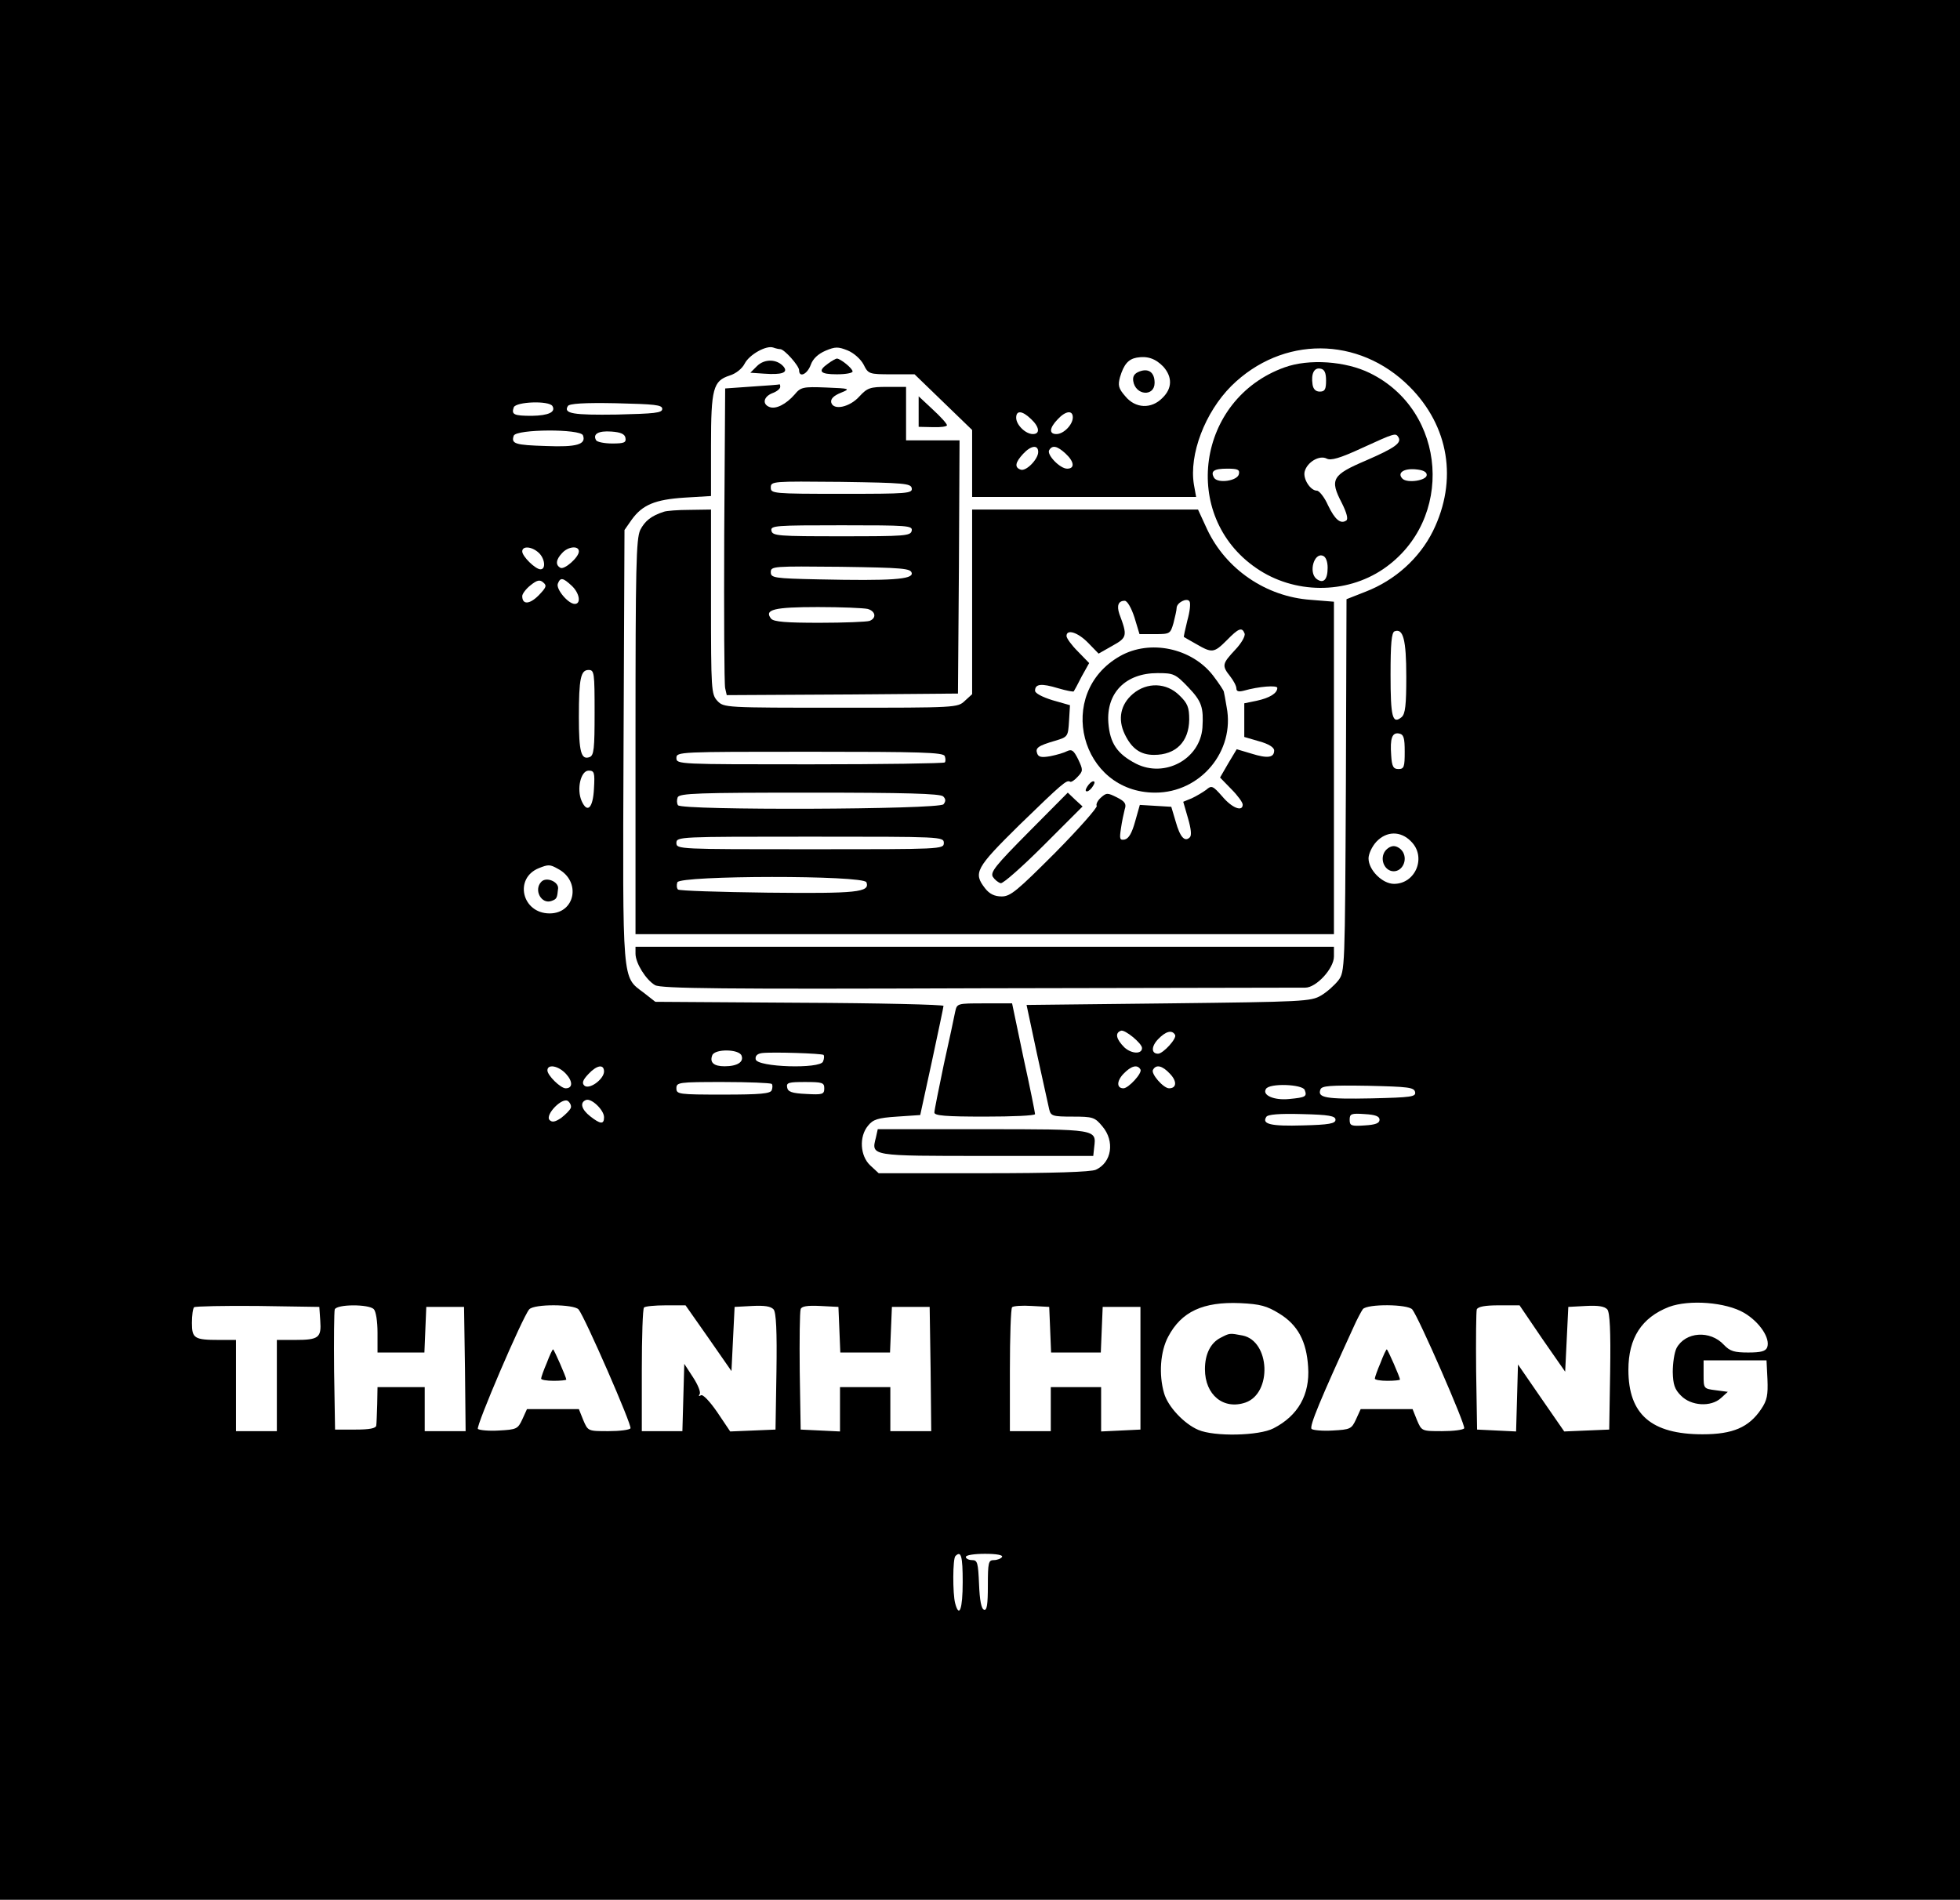 <?xml version="1.0" standalone="no"?>
<!DOCTYPE svg PUBLIC "-//W3C//DTD SVG 20010904//EN"
 "http://www.w3.org/TR/2001/REC-SVG-20010904/DTD/svg10.dtd">
<svg version="1.0" xmlns="http://www.w3.org/2000/svg"
 width="623pt" height="604pt" viewBox="0 0 623 604"
 preserveAspectRatio="xMidYMid meet">

<g transform="translate(0,604) scale(0.1,-0.1)"
fill="#000000" stroke="none">
<path d="M0 3020 l0 -3020 3115 0 3115 0 0 3020 0 3020 -3115 0 -3115 0 0
-3020z m2480 1910 c13 0 60 -53 60 -67 0 -25 26 -13 37 17 7 20 24 35 47 45
31 13 40 13 70 1 20 -8 42 -28 51 -45 15 -30 17 -31 89 -31 l73 0 92 -89 91
-88 0 -107 0 -106 356 0 356 0 -7 39 c-16 96 35 230 119 314 162 160 405 159
566 -2 126 -126 154 -298 75 -459 -43 -87 -121 -157 -214 -193 l-61 -24 -2
-592 c-3 -584 -3 -592 -24 -620 -12 -15 -36 -37 -55 -48 -32 -19 -57 -20 -485
-25 l-451 -5 33 -155 c19 -85 36 -165 39 -177 5 -21 11 -23 74 -23 65 0 71 -2
95 -31 40 -47 30 -115 -21 -138 -16 -7 -134 -11 -357 -11 l-333 0 -27 25 c-32
30 -36 91 -7 126 16 20 31 25 92 29 l74 5 37 170 c20 94 37 173 37 177 1 4
-205 9 -457 10 l-459 3 -37 29 c-69 52 -67 21 -64 784 l3 687 23 33 c34 47 74
64 169 70 l83 5 0 161 c0 181 7 205 59 222 20 6 40 22 48 38 15 29 69 59 91
51 8 -3 18 -5 22 -5z m1218 -56 c29 -33 28 -69 -3 -99 -35 -36 -86 -34 -118 5
-22 25 -24 35 -17 61 12 40 26 57 53 62 34 6 60 -3 85 -29z m-1942 -125 c11
-19 -12 -30 -65 -31 -58 0 -66 4 -58 27 7 18 112 22 123 4z m349 -9 c0 -13
-24 -15 -144 -18 -139 -2 -171 3 -156 27 4 8 53 11 153 9 123 -3 147 -5 147
-18z m1172 -32 c27 -25 30 -48 6 -48 -23 0 -53 29 -53 52 0 24 19 23 47 -4z
m133 5 c0 -23 -29 -53 -52 -53 -24 0 -23 19 4 47 25 27 48 30 48 6z m-1557
-57 c11 -29 -20 -38 -117 -34 -99 3 -112 7 -103 33 9 21 212 22 220 1z m135
-8 c3 -15 -4 -18 -42 -18 -25 0 -48 5 -51 10 -12 20 7 31 48 28 30 -2 43 -8
45 -20z m1312 -45 c0 -23 -39 -63 -56 -56 -20 7 -17 23 8 50 25 27 48 30 48 6z
m87 -5 c28 -26 30 -48 5 -48 -23 0 -66 45 -57 59 10 17 26 13 52 -11z m-1675
-315 c20 -18 24 -53 6 -53 -16 0 -58 41 -58 57 0 18 30 16 52 -4z m128 4 c0
-19 -47 -60 -59 -52 -16 9 -14 26 6 47 19 21 53 24 53 5z m-128 -140 c-29 -29
-52 -30 -52 -2 0 7 12 23 26 34 21 17 30 19 41 9 12 -10 9 -16 -15 -41z m105
31 c25 -23 31 -58 10 -58 -21 0 -60 47 -54 64 8 21 16 20 44 -6z m2653 -289
c0 -90 -3 -119 -15 -129 -29 -24 -35 0 -35 135 0 97 3 135 13 138 27 10 37
-26 37 -144z m-2580 -114 c0 -115 -2 -137 -16 -142 -27 -10 -34 17 -34 127 0
124 6 150 31 150 18 0 19 -9 19 -135z m2575 -125 c0 -48 -2 -55 -20 -55 -16 0
-21 8 -23 44 -4 54 3 73 25 69 15 -3 18 -14 18 -58z m-2577 -117 c-3 -62 -21
-80 -39 -40 -17 38 -3 97 22 97 18 0 20 -6 17 -57z m2597 -168 c50 -49 15
-135 -54 -135 -37 0 -81 44 -81 81 0 14 11 38 25 53 32 34 77 35 110 1z
m-2712 -87 c75 -39 56 -142 -26 -142 -88 0 -114 112 -34 144 30 12 35 12 60
-2z m1857 -570 c0 -20 -33 -19 -56 2 -26 26 -31 46 -11 53 12 5 67 -40 67 -55z
m105 42 c7 -11 -38 -60 -54 -60 -22 0 -22 23 0 46 24 25 44 31 54 14z m-1378
-66 c8 -20 -13 -34 -54 -34 -34 0 -48 12 -39 35 8 21 85 20 93 -1z m261 2 c2
-3 2 -12 -2 -21 -9 -24 -209 -18 -214 7 -2 11 5 18 20 20 32 4 190 -1 196 -6z
m-819 -60 c22 -24 22 -46 -1 -46 -16 0 -58 41 -58 57 0 21 35 15 59 -11z m121
7 c-1 -25 -48 -59 -63 -44 -8 8 -4 18 13 36 27 29 50 33 50 8z m1705 7 c7 -11
-38 -60 -54 -60 -22 0 -22 23 0 46 24 25 44 31 54 14z m94 -14 c23 -24 21 -46
-3 -46 -18 0 -59 47 -51 59 10 18 30 13 54 -13z m-1266 -32 c3 -3 3 -12 0 -20
-4 -11 -36 -14 -154 -14 -142 0 -149 1 -149 20 0 19 7 20 148 20 82 0 151 -3
155 -6z m167 -14 c0 -19 -5 -21 -57 -18 -46 2 -59 7 -61 21 -3 15 5 17 57 17
55 0 61 -2 61 -20z m1527 -5 c8 -21 4 -24 -49 -29 -48 -5 -87 12 -74 32 11 19
115 15 123 -3z m351 -7 c3 -15 -11 -17 -138 -20 -146 -3 -173 2 -163 28 4 12
29 14 152 12 128 -3 146 -5 149 -20z m-2684 -51 c-3 -7 -16 -20 -30 -31 -19
-13 -29 -15 -37 -7 -16 16 41 75 59 60 7 -6 11 -16 8 -22z m106 -29 c0 -23
-11 -23 -44 3 -28 22 -34 44 -13 52 17 6 57 -32 57 -55z m2325 -8 c0 -12 -20
-16 -104 -18 -101 -3 -131 4 -116 27 4 8 42 11 113 9 87 -2 107 -6 107 -18z
m140 0 c0 -11 -13 -16 -47 -18 -43 -3 -48 -1 -48 18 0 19 5 21 48 18 34 -2 47
-7 47 -18z m-319 -616 c59 -36 87 -88 92 -170 6 -88 -32 -155 -110 -195 -46
-24 -188 -27 -239 -5 -45 19 -97 74 -109 117 -17 59 -12 132 13 179 42 80 111
112 229 107 64 -3 85 -9 124 -33z m1478 2 c49 -29 84 -81 73 -110 -5 -12 -20
-16 -60 -16 -44 0 -58 4 -77 24 -44 48 -123 42 -151 -10 -7 -14 -12 -48 -12
-76 1 -40 6 -55 26 -75 32 -33 95 -37 127 -8 l22 20 -38 5 c-39 5 -39 5 -39
50 l0 45 100 0 100 0 3 -60 c2 -50 -1 -67 -20 -95 -39 -58 -90 -80 -186 -80
-163 0 -236 63 -236 205 0 101 42 166 129 200 65 24 181 15 239 -19z m-4526
-25 c4 -54 -5 -61 -80 -61 l-58 0 0 -145 0 -145 -65 0 -65 0 0 145 0 145 -54
0 c-78 0 -86 5 -86 54 0 24 3 46 7 50 4 3 95 5 202 4 l196 -3 3 -44z m170 37
c7 -7 12 -39 12 -75 l0 -63 75 0 74 0 3 73 3 72 60 0 60 0 3 -197 2 -198 -65
0 -65 0 0 70 0 70 -75 0 -75 0 -1 -55 c-1 -30 -2 -61 -3 -67 -1 -9 -21 -13
-66 -13 l-65 0 -3 185 c-1 101 0 190 2 197 7 17 108 17 124 1z m651 -1 c20
-24 171 -370 165 -378 -3 -5 -34 -9 -70 -9 -65 0 -65 0 -80 35 l-14 35 -83 0
-82 0 -15 -33 c-14 -30 -18 -32 -74 -35 -32 -2 -62 1 -67 5 -7 8 141 354 163
380 15 18 142 17 157 0z m413 -91 l73 -105 5 102 5 102 56 3 c39 2 59 -1 68
-11 8 -10 11 -68 9 -198 l-3 -184 -72 -3 -72 -3 -41 61 c-24 35 -46 58 -52 54
-7 -4 -8 -3 -4 4 4 6 -6 30 -21 53 l-28 43 -3 -107 -3 -107 -64 0 -65 0 0 193
c0 107 3 197 7 200 3 4 35 7 69 7 l63 0 73 -104z m416 27 l3 -73 79 0 79 0 3
73 3 72 60 0 60 0 3 -197 2 -198 -65 0 -65 0 0 70 0 70 -80 0 -80 0 0 -70 0
-71 -62 3 -63 3 -3 185 c-1 101 0 190 3 198 3 9 21 12 62 10 l58 -3 3 -72z
m670 0 l3 -73 79 0 79 0 3 73 3 72 60 0 60 0 0 -195 0 -195 -62 -3 -63 -3 0
71 0 70 -80 0 -80 0 0 -70 0 -70 -65 0 -65 0 0 193 c0 107 3 197 7 201 4 4 32
6 63 4 l55 -3 3 -72z m1151 64 c20 -24 171 -370 165 -378 -3 -5 -34 -9 -70 -9
-65 0 -65 0 -80 35 l-14 35 -83 0 -82 0 -15 -33 c-14 -30 -18 -32 -74 -35 -32
-2 -63 1 -67 5 -8 8 29 96 133 323 11 25 25 51 30 58 15 17 142 16 157 -1z
m413 -93 l73 -105 5 103 5 103 56 3 c39 2 59 -1 68 -11 8 -10 11 -68 9 -198
l-3 -184 -72 -3 -71 -3 -74 107 -73 106 -3 -107 -3 -106 -62 3 -62 3 -3 185
c-1 101 0 190 2 197 4 9 27 13 70 13 l66 0 72 -106z m-1842 -774 c0 -86 -11
-116 -24 -67 -8 30 -8 142 1 150 18 18 23 0 23 -83z m125 80 c-3 -5 -15 -10
-26 -10 -17 0 -19 -7 -19 -81 0 -60 -3 -80 -12 -77 -9 3 -14 31 -16 81 -3 69
-5 77 -22 77 -11 0 -20 5 -20 10 0 6 27 10 61 10 37 0 58 -4 54 -10z"/>
<path d="M2406 4876 l-21 -21 44 -3 c56 -4 77 3 62 22 -21 25 -61 26 -85 2z"/>
<path d="M2632 4884 c-34 -24 -26 -34 28 -34 28 0 50 4 50 9 0 10 -39 41 -50
41 -3 0 -16 -7 -28 -16z"/>
<path d="M4083 4872 c-279 -100 -332 -472 -90 -638 120 -83 285 -84 404 -3
227 155 203 503 -43 623 -77 38 -194 46 -271 18z m132 -42 c0 -28 -4 -35 -20
-35 -13 0 -21 8 -23 23 -5 34 5 54 25 50 13 -2 18 -13 18 -38z m230 -180 c11
-18 -11 -34 -103 -74 -108 -46 -116 -60 -77 -135 16 -32 21 -52 14 -56 -18
-12 -36 3 -58 49 -11 25 -28 46 -35 46 -21 0 -45 38 -39 61 8 30 47 53 70 41
13 -7 42 1 113 34 105 48 106 48 115 34z m-507 -117 c-4 -22 -67 -31 -79 -12
-12 21 -1 29 42 29 33 0 40 -3 37 -17z m597 -3 c0 -18 -62 -27 -77 -12 -18 18
3 33 40 30 25 -2 37 -8 37 -18z m-315 -295 c0 -39 -14 -52 -36 -35 -25 21 -7
84 21 73 9 -3 15 -18 15 -38z"/>
<path d="M2390 4811 l-85 -6 -3 -465 c-1 -256 0 -475 3 -488 l5 -22 368 2 367
3 3 403 2 402 -85 0 -85 0 0 85 0 85 -60 0 c-54 0 -63 -3 -88 -30 -31 -35 -84
-46 -90 -19 -2 11 8 21 30 30 32 13 31 14 -46 17 -74 3 -81 1 -100 -22 -27
-31 -60 -48 -80 -40 -24 9 -19 33 9 44 14 5 25 14 25 20 0 5 -1 9 -2 8 -2 -1
-41 -4 -88 -7z m508 -323 c3 -17 -13 -18 -222 -18 -220 0 -226 1 -226 20 0 20
5 20 222 18 203 -3 223 -5 226 -20z m0 -135 c-3 -17 -22 -18 -223 -18 -201 0
-220 1 -223 18 -3 16 13 17 223 17 210 0 226 -1 223 -17z m0 -135 c4 -20 -64
-25 -295 -20 -144 3 -153 5 -153 23 0 19 8 19 222 17 199 -3 223 -5 226 -20z
m-140 -114 c25 -7 29 -29 6 -38 -9 -3 -80 -6 -159 -6 -106 0 -145 3 -154 13
-23 29 9 37 149 37 74 0 145 -3 158 -6z"/>
<path d="M2920 4731 l0 -48 45 -1 c25 -1 45 2 45 6 0 5 -20 27 -45 50 l-45 42
0 -49z"/>
<path d="M2110 4413 c-40 -13 -60 -29 -75 -58 -13 -29 -15 -115 -15 -659 l0
-626 1110 0 1110 0 0 529 0 528 -74 6 c-142 10 -269 97 -329 224 l-29 63 -359
0 -359 0 0 -293 0 -294 -23 -21 c-23 -22 -27 -22 -395 -22 -369 0 -371 0 -392
22 -19 21 -20 34 -20 315 l0 293 -67 -1 c-38 0 -75 -3 -83 -6z m1664 -346 c-7
-28 -12 -52 -11 -52 1 -1 19 -11 40 -23 50 -29 56 -28 97 13 37 38 48 42 56
21 3 -8 -10 -31 -30 -52 -41 -44 -43 -50 -16 -84 11 -14 20 -31 20 -39 0 -9 7
-11 23 -7 49 14 107 18 107 9 0 -17 -24 -32 -66 -41 l-39 -8 0 -53 0 -54 48
-14 c29 -8 47 -19 47 -29 0 -23 -21 -26 -72 -10 l-47 14 -27 -45 -26 -45 36
-37 c20 -20 36 -42 36 -49 0 -24 -34 -11 -65 26 -30 34 -34 36 -51 21 -11 -8
-31 -20 -46 -27 l-27 -11 15 -52 c10 -34 12 -55 6 -61 -16 -16 -31 0 -45 50
l-14 47 -50 3 -50 3 -15 -53 c-10 -36 -20 -54 -33 -57 -16 -3 -17 2 -12 35 3
22 9 49 12 61 6 17 1 25 -25 38 -30 15 -33 15 -51 -1 -10 -9 -16 -21 -13 -26
3 -5 -56 -72 -132 -149 -121 -121 -142 -139 -170 -139 -23 0 -39 8 -53 26 -38
49 -30 64 109 201 137 133 150 144 161 138 3 -3 14 4 24 15 18 19 18 22 2 56
-14 28 -20 33 -35 26 -9 -5 -33 -12 -53 -16 -28 -5 -38 -3 -42 8 -7 18 2 25
57 41 40 12 41 13 44 63 l3 50 -56 16 c-32 10 -55 22 -55 30 0 22 20 24 73 8
27 -8 49 -12 50 -10 1 1 13 23 25 47 l24 43 -36 37 c-20 20 -36 42 -36 49 0
23 36 12 69 -22 l33 -34 44 25 c47 26 48 32 22 101 -9 27 -3 42 17 42 8 0 21
-22 31 -53 l16 -53 49 0 c48 0 49 1 59 35 5 20 10 41 10 48 0 17 33 34 41 21
4 -6 1 -33 -7 -61z m-771 -431 c3 -8 3 -17 0 -20 -4 -3 -197 -6 -430 -6 -416
0 -423 0 -423 20 0 20 7 20 424 20 354 0 425 -2 429 -14z m-5 -128 c8 -8 9
-15 1 -25 -15 -17 -834 -20 -844 -3 -4 6 -4 17 -1 25 5 13 67 15 419 15 303 0
416 -3 425 -12z m2 -148 c0 -20 -7 -20 -425 -20 -418 0 -425 0 -425 20 0 20 7
20 425 20 418 0 425 0 425 -20z m-246 -125 c12 -32 -30 -36 -314 -33 -153 2
-282 6 -285 10 -4 4 -5 14 -2 23 9 22 592 23 601 0z"/>
<path d="M3560 3954 c-208 -118 -126 -434 112 -434 144 0 254 132 227 272 -4
24 -8 46 -9 49 0 3 -15 26 -34 51 -68 88 -201 116 -296 62z m217 -99 c43 -45
49 -64 45 -129 -8 -100 -120 -160 -211 -114 -60 31 -83 65 -88 130 -7 95 55
158 156 158 51 0 57 -2 98 -45z"/>
<path d="M3601 3834 c-39 -33 -49 -80 -26 -128 22 -46 50 -66 93 -66 70 0 111
42 112 112 0 39 -5 52 -31 77 -41 41 -103 43 -148 5z"/>
<path d="M3460 3545 c-7 -9 -11 -18 -8 -20 3 -3 11 1 18 10 7 9 11 18 8 20 -3
3 -11 -1 -18 -10z"/>
<path d="M3270 3395 c-106 -107 -123 -128 -114 -143 6 -9 17 -18 25 -20 8 -1
69 53 137 121 l123 123 -24 22 -23 22 -124 -125z"/>
<path d="M2020 3008 c0 -30 33 -83 62 -100 19 -11 213 -13 1033 -10 556 1
1021 2 1034 2 35 0 91 61 91 99 l0 31 -1110 0 -1110 0 0 -22z"/>
<path d="M3036 2823 c-3 -16 -19 -91 -36 -167 -16 -77 -30 -146 -30 -153 0
-10 35 -13 160 -13 88 0 160 3 160 8 0 4 -16 85 -37 180 l-36 172 -88 0 c-87
0 -87 0 -93 -27z"/>
<path d="M2784 2423 c-15 -59 -19 -58 352 -58 l339 0 3 28 c7 57 10 57 -354
57 l-334 0 -6 -27z"/>
<path d="M3622 4859 c-16 -6 -22 -15 -20 -30 7 -47 68 -51 68 -6 0 33 -19 47
-48 36z"/>
<path d="M4400 3330 c-14 -26 3 -60 30 -60 27 0 44 34 30 60 -6 11 -19 20 -30
20 -11 0 -24 -9 -30 -20z"/>
<path d="M1721 3237 c-26 -26 0 -74 33 -61 16 6 17 9 20 40 1 21 -37 37 -53
21z"/>
<path d="M3880 1787 c-32 -16 -50 -52 -50 -100 0 -82 59 -130 129 -106 85 30
78 195 -9 213 -42 8 -41 8 -70 -7z"/>
<path d="M1738 1707 c-10 -23 -18 -46 -18 -50 0 -4 18 -7 40 -7 22 0 40 2 40
4 0 7 -39 96 -42 96 -2 0 -11 -19 -20 -43z"/>
<path d="M4388 1707 c-10 -23 -18 -46 -18 -50 0 -4 18 -7 40 -7 22 0 40 2 40
4 0 7 -39 96 -42 96 -2 0 -11 -19 -20 -43z"/>
</g>
</svg>
